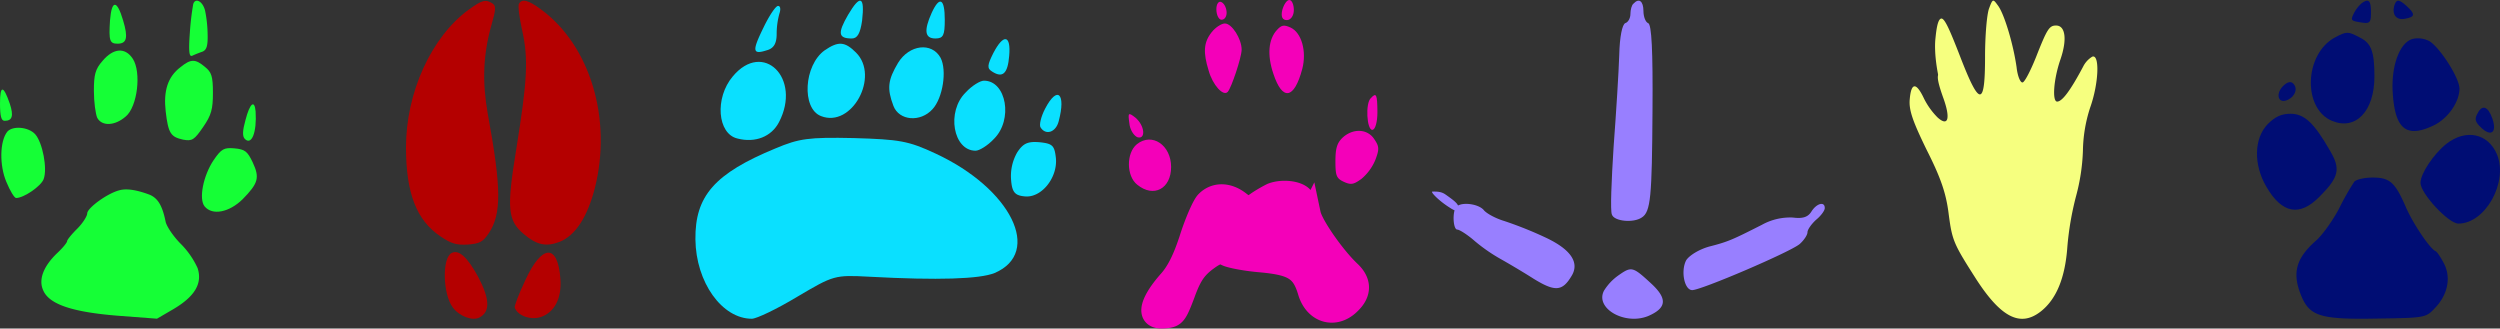 <svg xmlns="http://www.w3.org/2000/svg" width="974.52" height="128.07" viewBox="0 0 974.52 128.07">
  <rect x="0" y="0" width="974.52" height="128.07" fill="#333333" stroke="none"/>
  <defs>
    <style>
      .cls-1, .cls-2 {
        fill: #f400b9;
      }

      .cls-2 {
        stroke: #f400b9;
        stroke-miterlimit: 10;
        stroke-width: 8.18px;
      }

      .cls-3 {
        fill: #0ae0ff;
      }

      .cls-4 {
        fill: #f6ff7f;
      }

      .cls-5 {
        fill: #000d74;
      }

      .cls-6 {
        fill: #987fff;
      }

      .cls-7 {
        fill: #15ff36;
      }

      .cls-8 {
        fill: #b40000;
      }
    </style>
  </defs>
  <g id="Layer_2" data-name="Layer 2">
    <g id="Layer_12" data-name="Layer 12">
      <g id="squirrel-gray_outline">
        <g>
          <path class="cls-1" d="M474.15,3.59c0,2.35,1,4.11,2,4.11,1.18,0,2-1.17,2-2.74s-.78-3.53-2-4.12C475.13.25,474.15,1.43,474.15,3.59Z"/>
          <path class="cls-1" d="M499.84,3.92c-.59,2.55,0,3.92,1.77,3.92,1.57,0,2.74-1.76,2.74-3.92S503.57,0,502.59,0,500.43,1.76,499.84,3.92Z"/>
          <path class="cls-1" d="M472.32,12.55c-3.13,3.92-3.4,7.84-1.17,15,1.57,5.62,5.75,10.2,7.45,8.24C480,34.25,484,22.35,484,19.35c0-4.19-3.79-10.2-6.54-10.2C476.11,9.15,473.76,10.72,472.32,12.55Z"/>
          <path class="cls-1" d="M497.81,11.63c-3.4,3.66-3.92,9.81-1.44,17.13,3.53,10.71,8.11,9.93,11.25-1.83,1.83-6.93-.27-14.25-4.58-16.21C500.43,9.54,499.51,9.8,497.81,11.63Z"/>
          <path class="cls-1" d="M534.34,38.27c-2.15,2-1.57,12.35.59,12.35,1.18,0,2-3.14,2-6.86C536.89,36.7,536.5,35.92,534.34,38.27Z"/>
          <path class="cls-1" d="M440.23,48c.19,2.55,1.76,4.91,3.13,5.49,3.34,1,2.94-4.5-.78-7.64C439.83,43.7,439.64,43.9,440.23,48Z"/>
          <path class="cls-1" d="M523.43,53.59c-2.22,2.09-2.87,4.18-2.87,9.28,0,5.62.39,6.67,3.26,8s3.93,1,6.93-1.18a19.49,19.49,0,0,0,5.36-7.32c1.57-4.18,1.57-5.23-.39-8.1C533.1,50.19,527.48,49.93,523.43,53.59Z"/>
          <path class="cls-1" d="M443.17,56.21C439,59.6,439,68.62,443.31,72c6.4,5.23,13.2,1.57,13.2-6.93S449.06,51.5,443.17,56.21Z"/>
          <path class="cls-2" d="M495.72,75.42a51.49,51.49,0,0,0-5.62,3.27c-3.53,2.48-3.53,2.48-6.93-.13-4.57-3.53-9.8-3.53-13.2.13-1.44,1.7-4.18,8.1-6.14,14.25-2.49,7.71-5,12.81-8.11,16.33-8.36,9.42-9,15.43-1.57,14.65,3.93-.4,4.45-1,7.59-9.29,2.48-6.92,4.44-9.8,8.36-12.81,4.18-3.13,5.49-3.39,7.84-2.22,1.44.79,7.59,2,13.6,2.49,12.55,1.17,15.94,3.26,18.43,11.63s10.59,10.59,16.47,4.57c4.18-4.05,4.18-8.49-.13-12.54-6-5.62-14.64-18-15.56-22.36a17.48,17.48,0,0,0-3-6.66C505.79,74.51,499.77,73.85,495.72,75.42Z"/>
        </g>
      </g>
      <g id="bear-black_front_outline">
        <g>
          <path class="cls-3" d="M330.6,5.76C326.41,13,326.78,15,332.05,15c2.19,0,3.28-2,4-6.92C337.15-1.53,335.33-2.25,330.6,5.76Z"/>
          <path class="cls-3" d="M363.18,5c-3.09,6.91-2.73,10,1.46,10,3.09,0,3.64-1.28,3.64-7.28C368.28-.62,366.27-1.71,363.18,5Z"/>
          <path class="cls-3" d="M297.65,10.67c-4.55,9.28-4.37,10.74,1.28,8.92,2.73-.73,3.82-2.73,3.82-6.37a30.18,30.18,0,0,1,1.09-8c.55-1.64.37-2.91-.55-2.91S299.84,6.12,297.65,10.67Z"/>
          <path class="cls-3" d="M387.21,20.68c-2.37,4.73-2.55,6-.37,7.28,4,2.55,6,.73,6.55-6.19C394.12,13.58,391.21,13,387.21,20.68Z"/>
          <path class="cls-3" d="M321.5,19.59c-8.19,5.82-9.1,22.75-1.46,25.66C332.05,50,343,29.78,333.69,20.5,329.32,16.13,326.78,16,321.5,19.59Z"/>
          <path class="cls-3" d="M350.07,24.5c-4,6.74-4.36,10-1.82,16.75,2.19,5.82,10.56,6.55,15.29,1.27,4-4.37,5.65-15.1,3.1-20C363.18,16.31,354.44,17.4,350.07,24.5Z"/>
          <path class="cls-3" d="M285.64,29.78c-7.1,8.37-6,22.39,1.82,24.21,6.92,1.82,13.29-.73,16.2-6.37C312.58,30.51,297.47,15.58,285.64,29.78Z"/>
          <path class="cls-3" d="M376.47,36c-7.65,7.46-4.92,22.75,3.82,22.75,1.46,0,4.73-2,7.1-4.55,7.64-7.46,4.91-22.75-3.82-22.75C382.11,31.42,378.83,33.42,376.47,36Z"/>
          <path class="cls-3" d="M407.41,42.34c-1.64,3.1-2.37,6.37-1.82,7.28,2,3.28,6,2,7.1-2.36C415.6,36.33,412.14,33.24,407.41,42.34Z"/>
          <path class="cls-3" d="M302.38,57.81c-23.84,9.83-31.48,18.57-31.3,35.5.18,16.74,10.37,30.94,22,30.94,1.82,0,9.83-3.82,17.66-8.55,14.2-8.38,14.56-8.56,28.21-7.83,26.76,1.45,43,.91,48.78-1.46,18.75-8,6.37-32.94-23.11-46.59-10.56-4.92-14-5.47-31.86-6C315.13,53.44,311.49,54,302.38,57.81Z"/>
          <path class="cls-3" d="M396.49,59.45A18.54,18.54,0,0,0,394.12,70c.37,4.91,1.46,6.19,5.28,6.55,6.55.73,12.92-7.28,12.2-14.92-.55-4.92-1.28-5.65-6.37-6.19C400.68,55.08,398.86,55.81,396.49,59.45Z"/>
        </g>
      </g>
      <g id="beaver_outline">
        <path class="cls-4" d="M775.35,3.31c-.85,2.26-1.56,10.59-1.56,18.78,0,19.63-2.12,19.63-9.74-.14-4-10.27-6-14.89-7.33-14.72-1.51.21-2,5.21-2.27,7.8-.13,1.23-.53,5.88,1,13.84.2,1-1,.8,2.12,9.46,2.83,7.91,1.84,11.16-2.26,7.48a28.34,28.34,0,0,1-5.36-7.48c-3-6.35-4.95-6.21-5.51.28-.42,4.24,1.13,8.62,6.64,19.91,5.5,10.88,7.48,16.81,8.47,24.43,1.41,10.88,1.84,11.87,10.87,26,9.75,15,17.23,18.64,25.14,12.42,6.07-4.8,9.46-13.13,10.31-25.13a116.44,116.44,0,0,1,3.39-19.77,77.61,77.61,0,0,0,2.68-17.65A56.8,56.8,0,0,1,814.74,42c3.39-9.46,3.82-21,.85-19.91a9.36,9.36,0,0,0-3.53,3.81c-4.94,9.32-8.19,13.7-10.17,13.7s-1.41-8.61,1.27-16.38,2-13.27-1.69-13.27c-2.68,0-3.53,1.41-7.91,12.56-2,4.95-4.23,9.32-5.08,9.61s-2-2.26-2.4-5.93c-1.27-8.9-4.8-20.9-7.35-24.15C776.9-.5,776.76-.5,775.35,3.31Z"/>
      </g>
      <g id="dog_outline">
        <g>
          <path class="cls-5" d="M920.6,1.25a13.34,13.34,0,0,0-3,3.86c-1.38,2.77-1.24,3,2.49,3.6s4.14.27,4.14-4C924.19.14,923.36-.69,920.6,1.25Z"/>
          <path class="cls-5" d="M933.44,1.8c-1.24,3.73.56,6.21,4,5.52,4-.69,4.14-1.79.83-4.83C935.24-.27,934.27-.41,933.44,1.8Z"/>
          <path class="cls-5" d="M910.1,14.64c-11.88,6.5-12.57,27.63-1.1,32.46,9.25,3.87,16.57-3.72,16.57-17.26,0-9.81-1.24-13-5.66-15.2C915.21,12.16,914.8,12.16,910.1,14.64Z"/>
          <path class="cls-5" d="M941,15.06c-5.25.83-9,10.08-8.29,21.13C933.58,50.28,938,54,948.64,48.9c5.52-2.62,10.08-9.12,10.08-14.36,0-4.15-7.6-16-11.74-18.51A9.68,9.68,0,0,0,941,15.06Z"/>
          <path class="cls-5" d="M889.93,33.57c-2.76,2.76-2.07,6.49,1,5.66s4.84-4,3.45-6.08C893.39,31.5,891.87,31.63,889.93,33.57Z"/>
          <path class="cls-5" d="M965.77,44.2c-1.25,2.21-1,3.32,1.52,5.67,3.86,3.59,6.07,1.66,4.28-3.59C969.91,41.44,967.56,40.61,965.77,44.2Z"/>
          <path class="cls-5" d="M884,48.35c-5.38,5.52-5.66,15.74-.55,24.45,6.08,10.49,13,11.74,20.72,3.86,7.6-7.59,8.29-10.77,4.15-17.81C902,47.8,898.22,44.34,892.83,44.34,889.38,44.34,886.9,45.45,884,48.35Z"/>
          <path class="cls-5" d="M953.61,56.08c-5,4-10.08,11.61-10.08,15.2,0,4.14,10.91,15.88,14.78,15.88,10.5,0,19.47-16.16,15.05-26.93C969.91,51.94,961.21,50.14,953.61,56.08Z"/>
          <path class="cls-5" d="M917.7,70.86a97.51,97.51,0,0,0-5.94,10.5c-2.49,4.7-6.63,10.5-9.12,12.57-7.73,6.91-9.25,12.57-5.52,21.55,3.31,7.87,7.73,9.11,29.56,8.7,18.78-.28,18.92-.28,22.65-4.28,4.83-5.11,6.21-11.74,3.31-17.27-1.24-2.35-2.62-4.42-3.17-4.69-2.21-.83-9-11-11.74-17.41-4.15-9.53-6.22-11.32-12.85-11.32C921.57,69.21,918.39,70,917.7,70.86Z"/>
        </g>
      </g>
      <g id="turkey_outline">
        <g>
          <path class="cls-6" d="M636.73,1.43c-.67.51-1.18,2.36-1.18,4.05,0,1.51-.84,3.2-2,3.53-1.18.51-2.19,5.22-2.36,12.46C631,27.87,630,43.87,629,57.18c-.84,13.14-1.34,25.09-.67,26.44.84,2.69,8.42,3.37,11.62,1.18,3.54-2.19,4-8.09,4.21-41.77.17-23.24-.33-33.51-1.68-34-1-.33-1.85-2.52-1.85-4.71C640.61.42,638.92-.92,636.73,1.43Z"/>
          <path class="cls-6" d="M602.38,92.55a149,149,0,0,0-16-6.4c-3.37-1-7.08-3-8.09-4.38-2-2.14-7.43-3-9.93-1.66-.54-1.18-2.22-2.4-4.47-4-1.23-.89-2.32-1.56-5.64-1.42-.09.18-.09.6,2,2.56a34.32,34.32,0,0,0,5,3.77A11.57,11.57,0,0,0,567,82c-.78,2.69-.3,7.5,1.07,7.5.84,0,4,2,6.9,4.55a66.13,66.13,0,0,0,10.28,7.08c2.69,1.51,8.42,4.88,12.63,7.57,8.25,5.06,11.11,4.89,14.65-1C615.85,102.48,612.48,97.26,602.38,92.55Z"/>
          <path class="cls-6" d="M706.12,82.44c-1.35,2.19-3.37,2.86-7.24,2.36a22.74,22.74,0,0,0-12.13,2.86c-11,5.56-13,6.57-20.38,8.42-4.21,1.18-7.91,3.54-9.09,5.39-2.19,4.21-.68,11.62,2.36,11.62,3.53,0,38.56-15,41.93-18,1.69-1.51,3-3.53,3-4.55s1.52-3.19,3.37-4.88c1.85-1.51,3.37-3.54,3.37-4.55C711.34,78.4,708.14,79.24,706.12,82.44Z"/>
          <path class="cls-6" d="M630.84,107.37a20.35,20.35,0,0,0-5.56,5.89c-3.71,6.91,8.08,13.64,17.18,9.94,7.41-3.2,7.58-6.91.84-13C636.39,103.83,635.89,103.83,630.84,107.37Z"/>
        </g>
      </g>
      <g id="woodchuck_outline">
        <g>
          <path class="cls-7" d="M75.32,1.6A103.69,103.69,0,0,0,74,12.85c-.53,7.19-.26,9.41.91,8.89a41.12,41.12,0,0,1,3.93-1.57c1.7-.66,2.22-2.22,2.09-6.93a49.27,49.27,0,0,0-1-9.15C79,.42,76.1-1,75.32,1.6Z"/>
          <path class="cls-7" d="M42.89,7.88c-.53,8.1-.13,9.15,3,9.15C49.43,17,50,14.68,48,8,45.63-.1,43.54-.23,42.89,7.88Z"/>
          <path class="cls-7" d="M40,23.7c-2.88,3.27-3.4,5.36-3.4,11.77,0,4.31.66,9,1.31,10.46,1.83,3.4,6.93,3.14,11.11-.53,4.58-3.79,6.15-17.26,2.75-22.49C48.77,18.34,44.2,18.73,40,23.7Z"/>
          <path class="cls-7" d="M70.35,26.18c-5,3.8-6.67,9.29-5.76,17.26,1,8.63,2,9.94,6.8,11,3.53.65,4.32.13,7.85-5C82.38,44.88,83,42.53,83,36.25c0-6.54-.52-8.11-3.14-10.2C76.1,22.91,74.4,22.91,70.35,26.18Z"/>
          <path class="cls-7" d="M0,40.31C0,45.4.52,47.1,1.83,47.1c3,0,3.53-2,2-6.66C1.31,33.11,0,33.11,0,40.31Z"/>
          <path class="cls-7" d="M95.71,46.71c-1.17,4.19-1.3,6.41-.26,7.46,2.62,2.61,4.71-2.49,4.19-10.73C99.24,38.74,97.41,40.17,95.71,46.71Z"/>
          <path class="cls-7" d="M2.88,51.29c-3,3.66-3.14,13.2-.4,19.61,1.44,3.53,3.14,6.28,3.8,6.28,3,0,9.67-4.58,10.72-7.32,1.57-4.06-.39-14.26-3.27-17.53C11.11,49.46,5,48.93,2.88,51.29Z"/>
          <path class="cls-7" d="M83.29,62.4c-4.05,6-5.88,15.17-3.53,18.05,3,3.66,9.55,2.35,14.78-2.75,6.14-6.28,6.8-8.37,3.92-14.51-2-4.19-3-5-7.06-5.36S86.3,58,83.29,62.4Z"/>
          <path class="cls-7" d="M46.55,74.17C41.84,75.35,34,81.1,34,83.19c0,1-1.7,3.79-3.93,6s-3.92,4.31-3.92,4.84-1.7,2.61-3.79,4.57c-5.49,5.23-7.45,10.46-5.49,14.65,2.35,5.36,11.24,8.37,28.76,9.8l15.56,1.18,6.28-3.66c8.5-5,11.51-10.07,9.55-16.08a32.59,32.59,0,0,0-6.54-9.42c-2.75-2.74-5.36-6.54-5.89-8.5-1.3-6.54-3.13-9.41-6.4-10.72C53.22,74,49.29,73.39,46.55,74.17Z"/>
        </g>
      </g>
      <g id="moose_outline">
        <g>
          <path class="cls-8" d="M182.75,3.73c-14.6,10.62-24.49,32.34-24.49,53.7,0,17.87,4.1,28.49,13.51,34.76,4.11,2.78,6.16,3.38,10.5,3.14,4.71-.36,5.92-1,8.21-4.34,5.07-7.61,5-17.5-.36-46.71-2.18-12.31-1.81-23,1.45-34.52,1.81-6.27,1.81-7.48.36-8.45C189.27-.37,187.94,0,182.75,3.73Z"/>
          <path class="cls-8" d="M202.31,1.44c-.49.72.12,5.31,1.2,10.25,2.54,11.23,2.05,19.68-2.29,46.59-3.74,23-3.38,27.64,3,33,4.95,4.22,8.69,5,13.88,3,6.15-2.41,10.86-9.65,13.75-20.87,6.88-27-1.81-55.76-21-69.76C205.93,0,203.51-.62,202.31,1.44Z"/>
          <path class="cls-8" d="M176.09,98.6c-3.83,1.84-3.52,16.08.44,21.28,2.52,3.39,7.55,5.3,10.29,3.91,4.36-2.2,4.13-7.26-.44-15.89C182.17,100.19,178.84,97.21,176.09,98.6Z"/>
          <path class="cls-8" d="M204.73,109.32c-2.51,5.31-4.29,10-4.08,10.57,1.07,3.15,6.17,5,10.16,3.69,5.32-1.82,8.19-7.25,7.65-14.76C217.48,94.85,211.22,95.1,204.73,109.32Z"/>
        </g>
      </g>
    </g>
  </g>
</svg>
